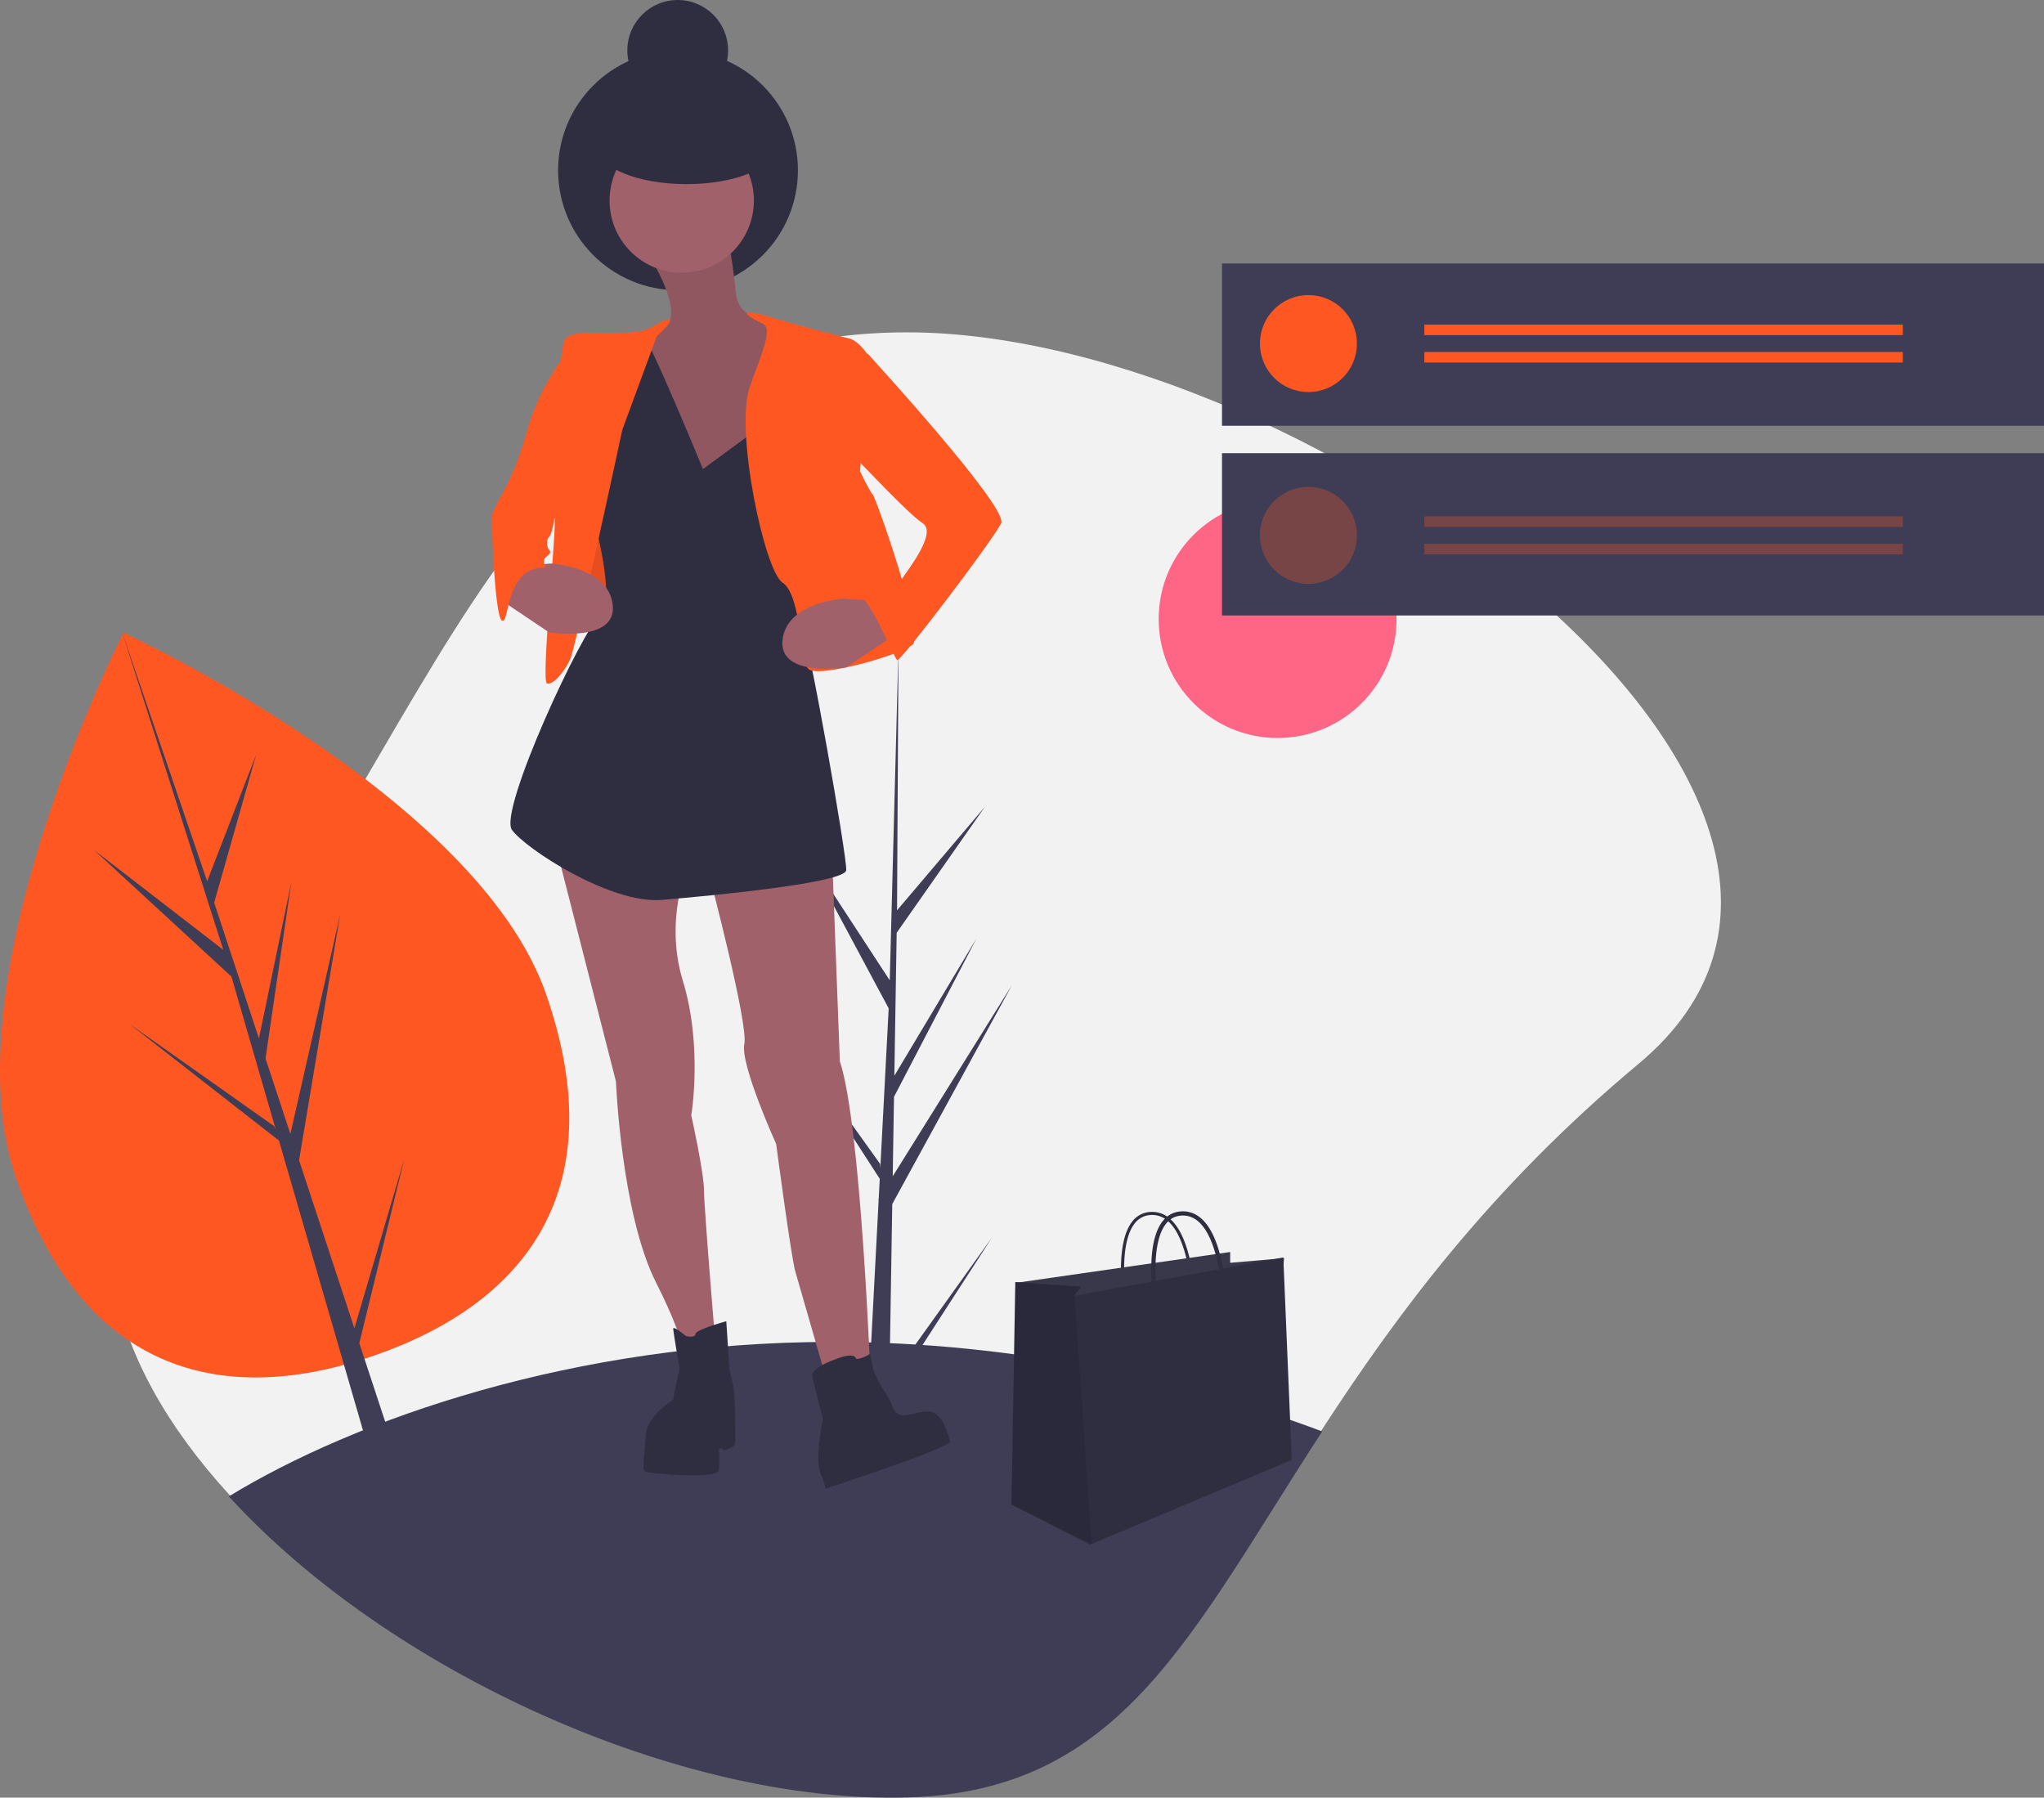<svg id="eb3a4a93-056e-488a-be53-b20ba157a3d0" data-name="Layer 1" xmlns="http://www.w3.org/2000/svg" width="969.794" height="852.859" viewBox="0 0 969.794 852.859"><rect x="0" y="0" width="969.794" height="852.859" fill="#808080" stroke="none"/><title>wishlist</title><path d="M892.556,528.268C821.645,587.428,777.312,648.011,742.433,701.654c-62.879,96.677-95.077,170.84-196.898,173.635-108.667,2.982-246.156-59.929-321.856-142.819-57.778-63.243-79.576-138.102-25.164-204.202C324.232,375.538,353.884,181.248,545.535,181.248S1039.728,405.502,892.556,528.268Z" transform="translate(-115.103 -23.571)" fill="#f2f2f2"/><circle cx="606.173" cy="293.692" r="56.433" fill="#ff6584"/><path d="M374.18,495.199c32.904,94.676-11.89,147.294-81.319,171.424S155.66,677.256,122.756,582.58s50.949-258.809,50.949-258.809S341.276,400.523,374.18,495.199Z" transform="translate(-115.103 -23.571)" fill="#ff5722"/><polygon points="168.145 630.161 141.895 550.479 161.408 433.831 137.777 537.979 125.973 502.15 138.253 418.396 122.85 492.669 122.85 492.669 101.621 428.23 121.542 358.025 98.283 418.097 58.098 300.376 108.069 457.339 106.175 450.805 44.583 403.239 109.811 463.347 130.936 536.212 130.165 534.351 61.309 485.699 132.356 541.111 134.998 550.223 134.961 550.387 135.255 551.108 188.852 735.974 201.55 731.56 170.481 637.25 191.797 549.935 168.145 630.161" fill="#3f3d56"/><polygon points="421.981 655.128 423.343 571.244 480.069 467.467 423.557 558.085 424.17 520.367 463.265 445.286 424.332 510.386 424.332 510.386 425.434 442.549 467.298 382.775 425.607 431.882 426.296 307.493 421.969 472.161 422.324 465.368 379.761 400.218 421.642 478.408 417.676 554.171 417.558 552.16 368.49 483.599 417.409 559.264 416.913 568.738 416.824 568.881 416.865 569.659 406.803 761.874 420.247 761.874 421.859 662.591 470.659 587.112 421.981 655.128" fill="#3f3d56"/><path d="M742.433,702.693c-62.879,96.677-95.077,170.84-196.898,173.635-108.667,2.982-246.156-59.929-321.856-142.819,59.461-36.323,163.692-73.29,286.531-73.29C597.453,660.219,679.138,678.869,742.433,702.693Z" transform="translate(-115.103 -23.571)" fill="#3f3d56"/><path d="M406.46,315.522s11.28,8.066,16.474-7.518S426.052,291.38,426.052,291.38h-12.468Z" transform="translate(-115.103 -23.571)" fill="#ff5722"/><path d="M406.46,315.522s11.28,8.066,16.474-7.518S426.052,291.38,426.052,291.38h-12.468Z" transform="translate(-115.103 -23.571)" opacity="0.1"/><circle cx="321.691" cy="80.809" r="56.893" fill="#2f2e41"/><polygon points="273.105 250.734 270.587 295.544 306.334 296.551 300.293 227.574 278.643 226.567 273.105 250.734" fill="#ff5722"/><polygon points="273.105 250.734 270.587 295.544 306.334 296.551 300.293 227.574 278.643 226.567 273.105 250.734" opacity="0.1"/><path d="M379.145,426.356l28.195,110.263s2.517,62.935,19.132,95.662,14.098,41.789,14.098,41.789l14.601-5.538s-6.042-71.494-6.042-80.054S443.087,552.73,443.087,552.73s5.538-32.726-4.028-63.942,4.028-58.907,4.028-58.907Z" transform="translate(-115.103 -23.571)" fill="#a0616a"/><path d="M451.646,438.943s18.629,70.488,16.615,80.054S483.366,566.324,483.366,566.324s7.049,53.369,9.063,60.418S508.54,682.628,508.54,682.628l19.636-4.028s-4.531-121.339-14.601-151.548l-3.524-93.144Z" transform="translate(-115.103 -23.571)" fill="#a0616a"/><path d="M440.57,657.454s-6.042-5.035-6.042-3.524,3.021,19.132,3.021,19.132-2.517,10.07-3.021,14.601c0,0-12.587,7.552-13.091,17.118s-2.014,16.615,0,17.118,34.237,4.028,34.74-1.007a57.816,57.816,0,0,0,0-10.07h2.014v1.007s5.035-1.51,5.538-3.021,0-19.132,0-19.132a63.749,63.749,0,0,0-2.517-16.111l-1.51-23.16s-14.601,4.028-14.601,6.042S440.57,657.454,440.57,657.454Z" transform="translate(-115.103 -23.571)" fill="#2f2e41"/><path d="M521.127,668.027s0-3.021-8.559,0-12.587,6.042-12.084,8.559,5.035,20.139,5.035,20.139-4.028,19.132-1.007,26.181,2.014,7.049,2.014,7.049,60.418-19.636,59.411-22.657-3.524-13.594-10.07-14.098-14.098,5.538-17.118-2.014-6.545-9.566-9.566-18.629c0,0-1.007-7.049-1.51-6.545S522.134,669.034,521.127,668.027Z" transform="translate(-115.103 -23.571)" fill="#2f2e41"/><path d="M423.955,146.42s17.622,27.692,5.035,33.733-13.594,3.524-13.594,3.524l8.056,59.411,25.174,17.118,35.244-34.237,1.007-1.51,3.524-40.782-4.531-8.559s-18.125,2.517-19.636-12.587-3.524-24.671-3.524-24.671Z" transform="translate(-115.103 -23.571)" fill="#a0616a"/><path d="M423.955,146.42s17.622,27.692,5.035,33.733-13.594,3.524-13.594,3.524l8.056,59.411,25.174,17.118,35.244-34.237,1.007-1.51,3.524-40.782-4.531-8.559s-18.125,2.517-19.636-12.587-3.524-24.671-3.524-24.671Z" transform="translate(-115.103 -23.571)" opacity="0.1"/><circle cx="323.453" cy="95.158" r="34.237" fill="#a0616a"/><path d="M448.626,246.109s-26.263-63.823-28.78-63.823-15.585,9.351-15.585,9.351l-7.493,77.632s11.077,40.279,3.021,46.32-48.334,92.641-41.789,101.703,46.824,35.244,70.991,33.23,87.102-8.056,87.606-14.098-18.125-111.773-20.643-113.283,3.524-28.698,3.524-28.698L495.449,190.726l-6.042-14.098-18.125,52.866Z" transform="translate(-115.103 -23.571)" fill="#2f2e41"/><path d="M426.697,183.132c10.345-9.5,6.804-9.936-2.779-4.16-9.065,5.464-37.518-.743-40.745,5.713-4.028,8.056-6.545,82.571-5.035,84.585s-6.545,77.536-3.524,78.543,8.559-6.042,11.077-11.58S410.361,227.481,410.361,227.481Z" transform="translate(-115.103 -23.571)" fill="#ff5722"/><path d="M477.204,177.24c-13.251-6.42-7.816-6.777,4.228-2.997,9.527,2.99,33.087,9.141,36.674,9.938,4.531,1.007,10.573,9.566,10.07,10.573s-5.035,52.362-5.035,52.362,4.531,9.566,6.042,11.077,24.167,65.956,19.132,70.991S501.995,345.799,498.47,340.764s-3.524-35.244-12.084-40.782-22.657-71.998-15.608-92.641C475.522,193.451,482.176,179.649,477.204,177.24Z" transform="translate(-115.103 -23.571)" fill="#ff5722"/><path d="M539.756,324.653l-23.15,15.552s-32.233,5.091-30.219-13.034,29.202-19.636,29.202-19.636l13.594,1.007Z" transform="translate(-115.103 -23.571)" fill="#a0616a"/><path d="M352.46,308.038l23.15,15.552s32.233,5.091,30.219-13.034-29.202-19.636-29.202-19.636l-13.594,1.007Z" transform="translate(-115.103 -23.571)" fill="#a0616a"/><path d="M389.718,184.181a109.775,109.775,0,0,0-24.671,44.306c-7.552,27.188-16.615,35.244-16.615,40.782s1.51,48.334,5.035,48.838,1.51-26.181,20.643-25.174c0,0-2.014-3.524,0-5.035s2.517-2.517,1.51-3.524-1.51-4.531,0-6.042,2.517-9.063,2.517-9.063l4.028-1.51Z" transform="translate(-115.103 -23.571)" fill="#ff5722"/><ellipse cx="325.718" cy="70.235" rx="41.789" ry="17.118" fill="#2f2e41"/><path d="M526.665,191.23s66.963,73.005,63.439,80.557-47.831,65.956-49.341,64.949-13.091-30.209-18.125-30.209c0,0,17.543-3.888,20.351-8.238s16.906-21.971,9.858-26.503-30.209-29.705-31.719-30.712S526.665,191.23,526.665,191.23Z" transform="translate(-115.103 -23.571)" fill="#ff5722"/><circle cx="321.546" cy="23.897" r="23.897" fill="#2f2e41"/><rect x="579.794" y="125" width="390" height="77" fill="#3f3d56"/><rect x="579.794" y="215" width="390" height="77" fill="#3f3d56"/><circle cx="620.794" cy="163" r="23" fill="#ff5722"/><rect x="675.794" y="154" width="227" height="5" fill="#ff5722"/><rect x="675.794" y="167" width="227" height="5" fill="#ff5722"/><circle cx="620.794" cy="254" r="23" fill="#ff5722" opacity="0.3"/><rect x="675.794" y="245" width="227" height="5" fill="#ff5722" opacity="0.3"/><rect x="675.794" y="258" width="227" height="5" fill="#ff5722" opacity="0.3"/><path d="M648.357,643.271c-.202-1.173-4.852-28.853,3.894-40.083a11.486,11.486,0,0,1,8.462-4.616,12.592,12.592,0,0,1,9.643,3.353c10.517,9.39,11.565,34.995,11.605,36.08l-1.46.053c-.01-.26-1.065-26.069-11.119-35.043a11.167,11.167,0,0,0-8.556-2.985,10.077,10.077,0,0,0-7.421,4.056c-8.35,10.721-3.656,38.657-3.607,38.938Z" transform="translate(-115.103 -23.571)" fill="#2f2e41"/><polygon points="485.743 612.999 482.089 608.615 583.666 593.999 583.666 599.115 609.243 596.922 600.474 687.538 497.435 686.076 485.743 612.999" fill="#2f2e41"/><polygon points="485.743 612.999 482.089 608.615 583.666 593.999 583.666 599.115 609.243 596.922 600.474 687.538 497.435 686.076 485.743 612.999" fill="#fff" opacity="0.05"/><polygon points="612.897 692.653 517.955 732.517 517.166 732.846 479.897 713.846 481.724 608.249 513.147 610.442 509.493 614.826 510.282 614.68 608.878 596.557 612.897 692.653" fill="#2f2e41"/><polygon points="517.955 732.517 479.897 713.846 481.724 608.249 513.147 610.442 509.493 614.826 510.282 614.68 509.858 615.192 517.955 732.517" opacity="0.1"/><path d="M663.692,643.147s-7.308-42.385,11.692-43.846,20.462,38.731,20.462,38.731" transform="translate(-115.103 -23.571)" fill="none" stroke="#2f2e41" stroke-miterlimit="10" stroke-width="2"/></svg>